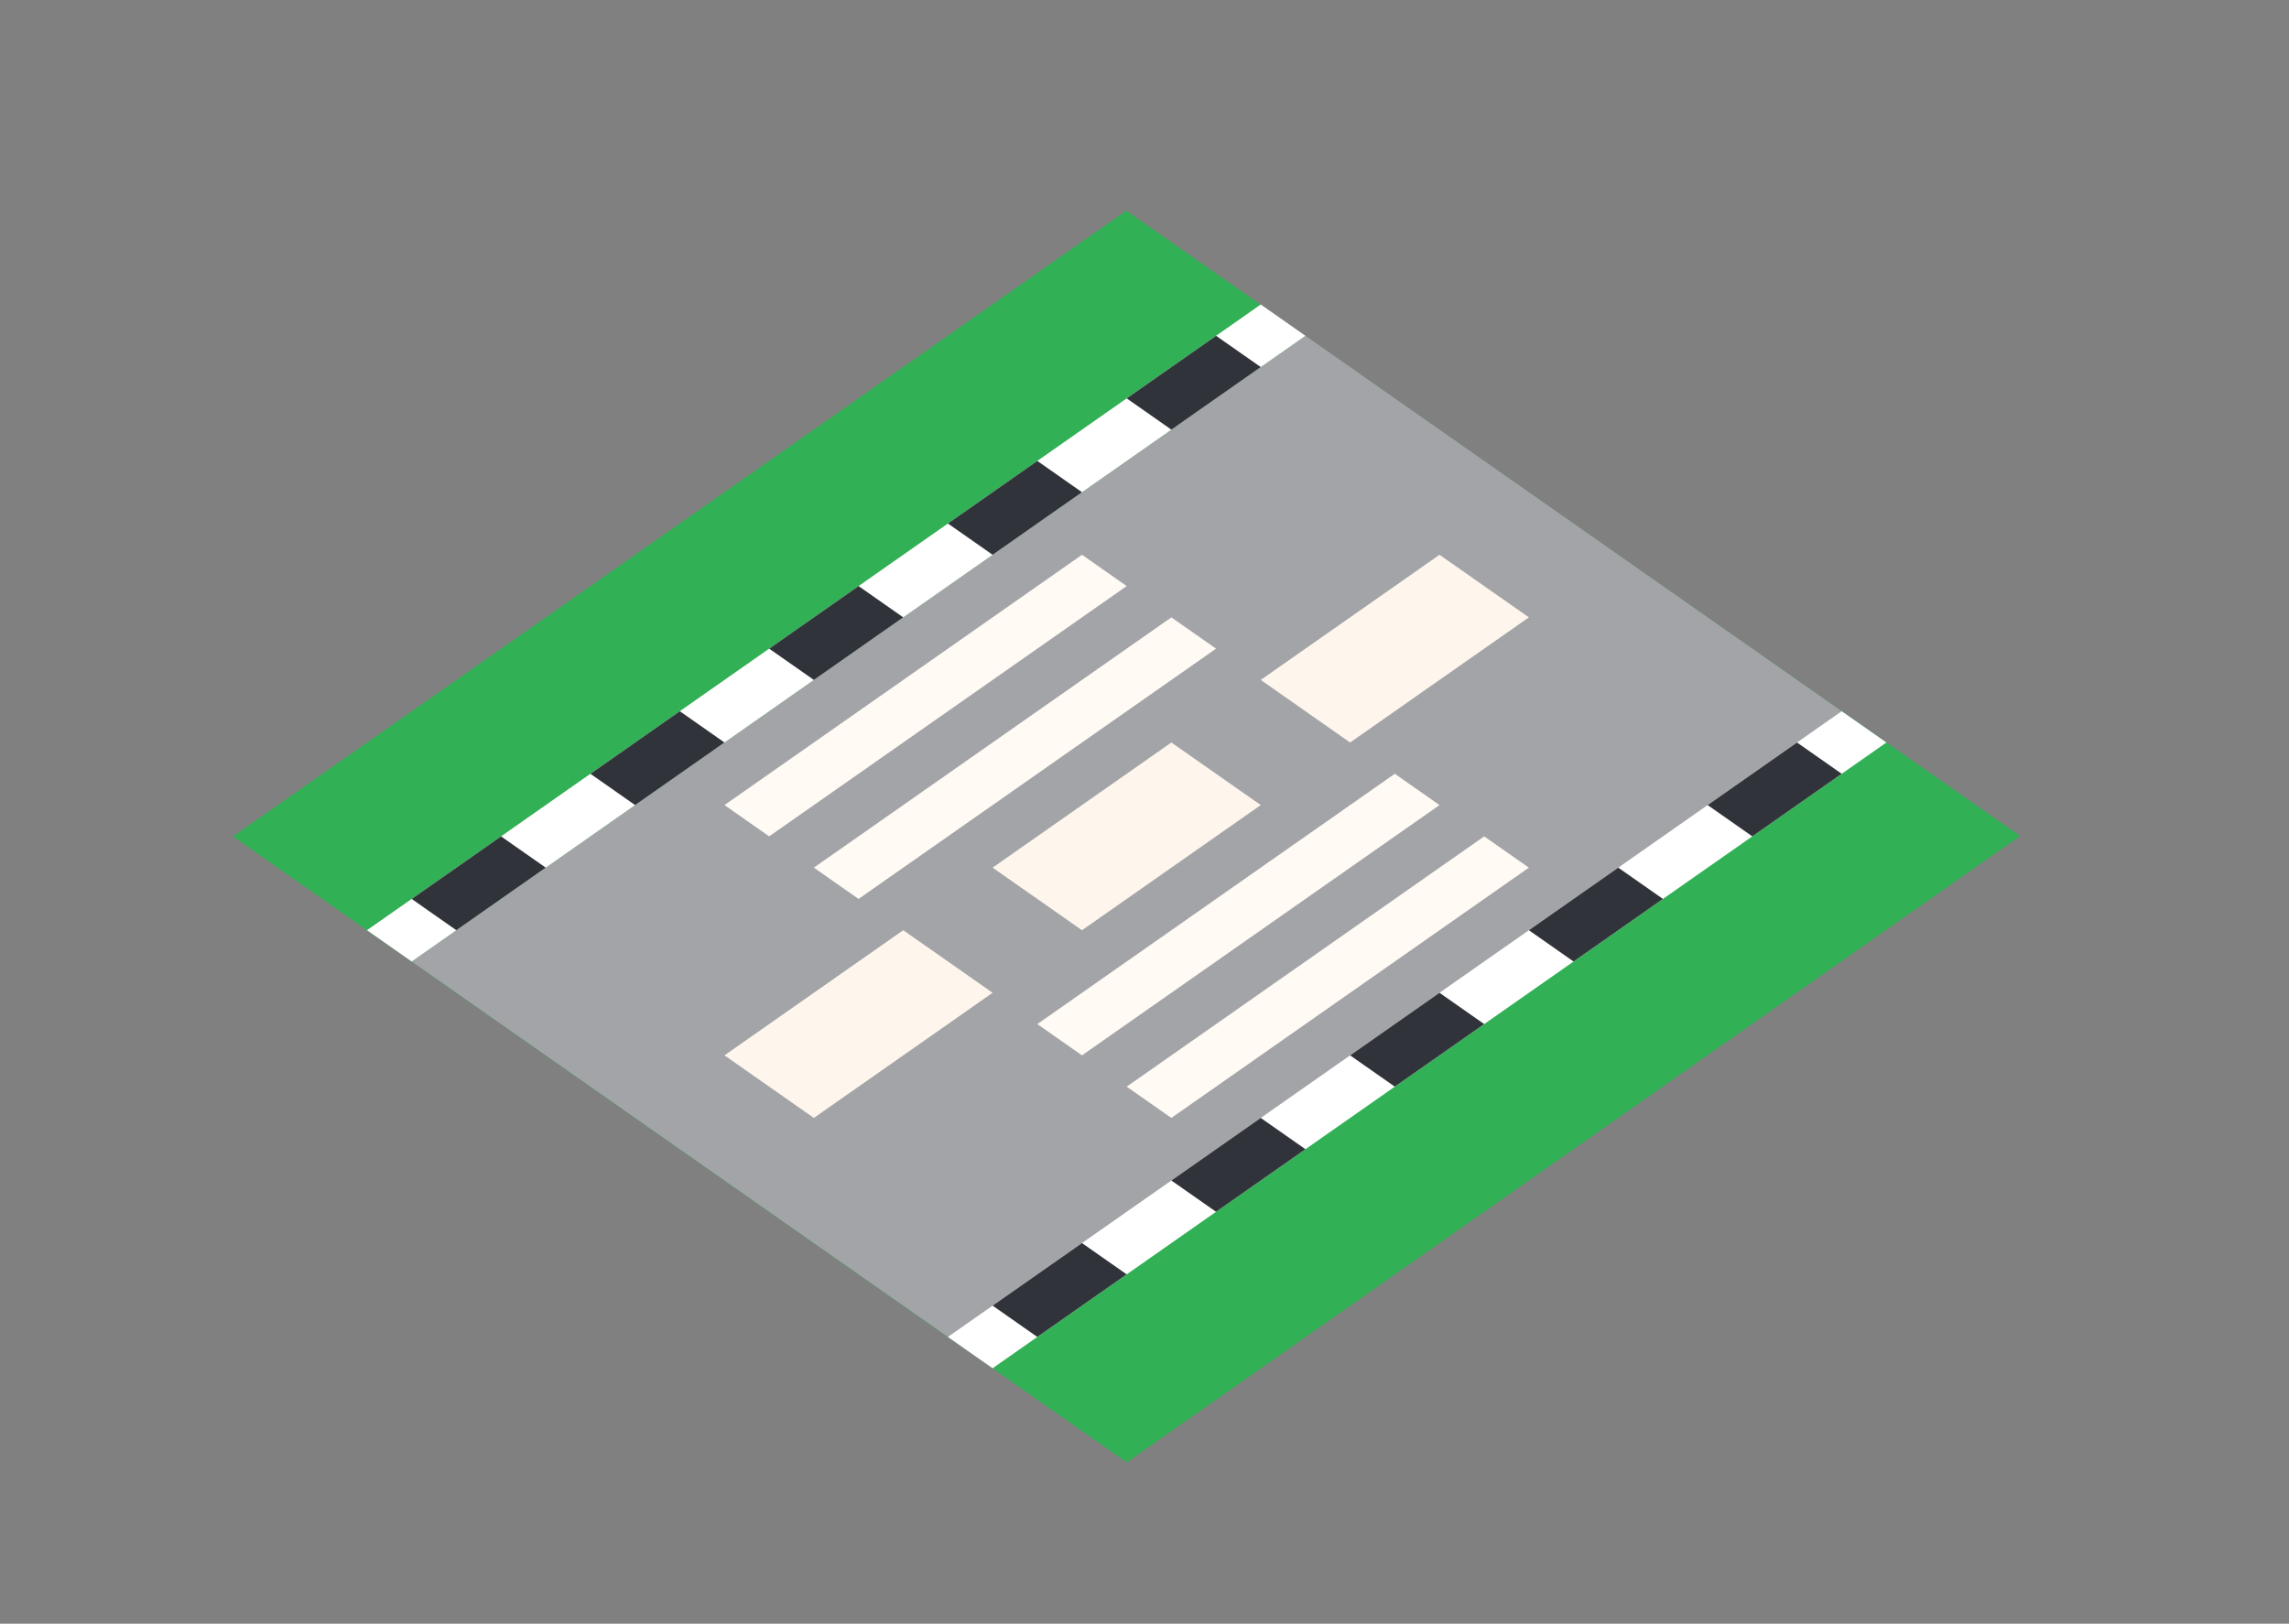 <?xml version="1.0" encoding="UTF-8" standalone="no"?>
<!DOCTYPE svg PUBLIC "-//W3C//DTD SVG 1.1//EN" "http://www.w3.org/Graphics/SVG/1.1/DTD/svg11.dtd">
<!-- Created with Vectornator (http://vectornator.io/) -->
<svg height="100%" stroke-miterlimit="10" style="fill-rule:nonzero;clip-rule:evenodd;stroke-linecap:round;stroke-linejoin:round;" version="1.1" viewBox="0 0 419.58 297.675" width="100%" xml:space="preserve" xmlns="http://www.w3.org/2000/svg" xmlns:vectornator="http://vectornator.io" xmlns:xlink="http://www.w3.org/1999/xlink">
<rect x="0" y="0" width="419.58" height="297.675" fill="#808080" stroke="none"/>
<defs/>
<g id="Layer-1" vectornator:layerName="Layer 1">
<path d="M335.174 128.685L370.302 153.263L206.544 268.109L42.693 153.349L206.443 38.617L335.174 128.685" fill="#32b055" fill-rule="nonzero" opacity="1" stroke="none"/>
<path d="M132.8 204.954L165.566 182.011L181.949 193.483L149.183 216.426L132.8 204.954Z" fill="#fef6ed" fill-rule="nonzero" opacity="1" stroke="none"/>
<path d="M75.459 176.276L239.29 61.56L337.588 130.389L181.949 250.841L75.459 176.276Z" fill="#a3a4a8" fill-rule="nonzero" opacity="1" stroke="none"/>
<path d="M67.268 170.54L231.098 55.825L239.29 61.56L75.459 176.276L67.268 170.54Z" fill="#ffffff" fill-rule="nonzero" opacity="1" stroke="none"/>
<path d="M181.949 250.841L345.779 136.125L337.588 130.389L173.757 245.105L181.949 250.841Z" fill="#ffffff" fill-rule="nonzero" opacity="1" stroke="none"/>
<path d="M181.949 239.369L190.141 245.105L206.524 233.633L198.332 227.897L181.949 239.369Z" fill="#30343a" fill-rule="nonzero" opacity="1" stroke="none"/>
<path d="M214.715 216.426L222.907 222.162L239.29 210.69L231.098 204.954L214.715 216.426Z" fill="#30343a" fill-rule="nonzero" opacity="1" stroke="none"/>
<path d="M247.481 193.483L255.673 199.219L272.056 187.747L263.864 182.011L247.481 193.483Z" fill="#30343a" fill-rule="nonzero" opacity="1" stroke="none"/>
<path d="M280.247 170.54L288.439 176.276L304.822 164.804L296.63 159.068L280.247 170.54Z" fill="#30343a" fill-rule="nonzero" opacity="1" stroke="none"/>
<path d="M313.013 147.597L321.205 153.333L337.588 141.861L329.396 136.125L313.013 147.597Z" fill="#30343a" fill-rule="nonzero" opacity="1" stroke="none"/>
<path d="M75.459 164.804L83.651 170.54L100.034 159.068L91.842 153.333L75.459 164.804Z" fill="#30343a" fill-rule="nonzero" opacity="1" stroke="none"/>
<path d="M108.225 141.861L116.417 147.597L132.8 136.125L124.608 130.389L108.225 141.861Z" fill="#30343a" fill-rule="nonzero" opacity="1" stroke="none"/>
<path d="M140.991 118.918L149.183 124.654L165.566 113.182L157.374 107.446L140.991 118.918Z" fill="#30343a" fill-rule="nonzero" opacity="1" stroke="none"/>
<path d="M173.757 95.975L181.949 101.711L198.332 90.239L190.141 84.503L173.757 95.975Z" fill="#30343a" fill-rule="nonzero" opacity="1" stroke="none"/>
<path d="M206.524 73.032L214.715 78.768L231.098 67.296L222.907 61.56L206.524 73.032Z" fill="#30343a" fill-rule="nonzero" opacity="1" stroke="none"/>
<path d="M132.8 159.068L214.715 101.711" fill="#30343a" fill-rule="nonzero" opacity="1" stroke="none"/>
<path d="M149.183 159.068L214.715 113.182L222.907 118.918L157.374 164.804L149.183 159.068Z" fill="#fffaf4" fill-rule="nonzero" opacity="1" stroke="none"/>
<path d="M206.524 199.219L214.715 204.954L280.247 159.068L272.056 153.333L206.524 199.219Z" fill="#fffaf4" fill-rule="nonzero" opacity="1" stroke="none"/>
<path d="M190.141 187.747L198.332 193.483L263.864 147.597L255.673 141.861L190.141 187.747Z" fill="#fffaf4" fill-rule="nonzero" opacity="1" stroke="none"/>
<path d="M132.8 147.597L140.991 153.333L206.524 107.446L198.332 101.711L132.8 147.597Z" fill="#fffaf4" fill-rule="nonzero" opacity="1" stroke="none"/>
<path d="M132.8 193.483L149.183 204.954L181.949 182.011L165.566 170.54L132.8 193.483Z" fill="#fef6ed" fill-rule="nonzero" opacity="1" stroke="none"/>
<path d="M181.949 159.068L198.332 170.54L231.098 147.597L214.715 136.125L181.949 159.068Z" fill="#fef6ed" fill-rule="nonzero" opacity="1" stroke="none"/>
<path d="M231.098 124.654L247.481 136.125L280.247 113.182L263.864 101.711L231.098 124.654Z" fill="#fef6ed" fill-rule="nonzero" opacity="1" stroke="none"/>
</g>
</svg>
